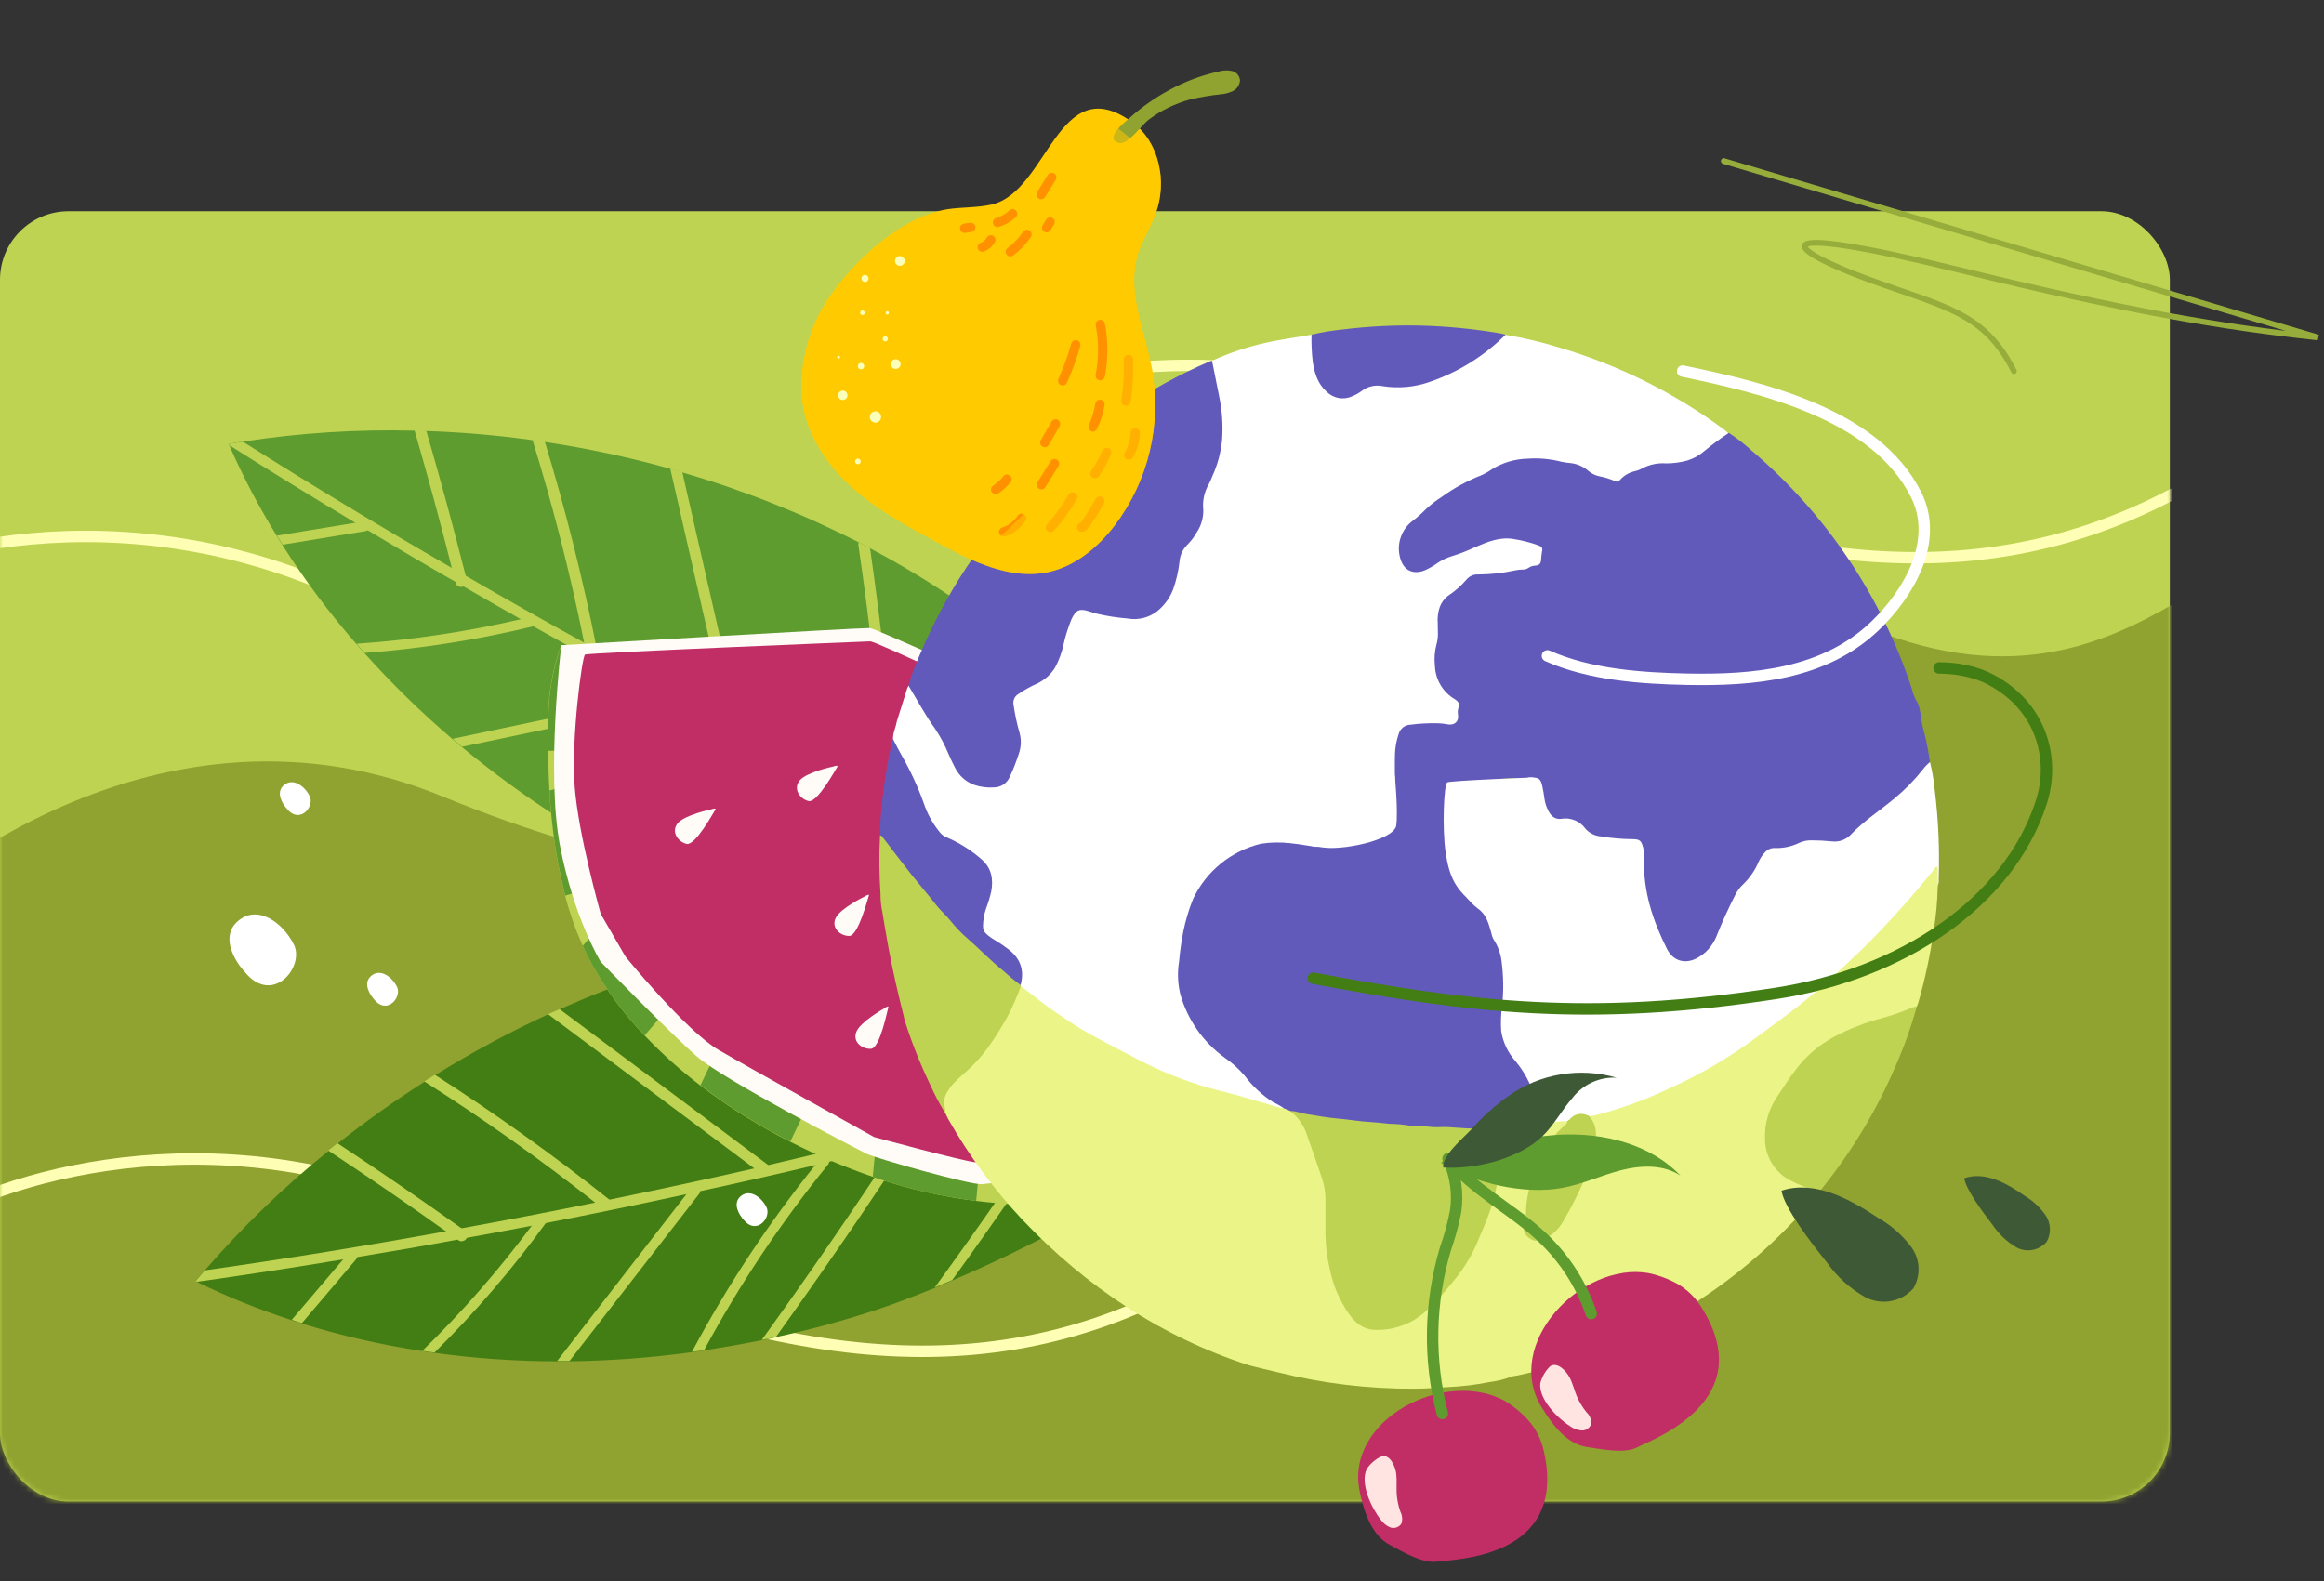 <svg width="407" height="277" viewBox="0 0 407 277" fill="none" xmlns="http://www.w3.org/2000/svg">
<rect x="0" y="0" width="407" height="277" fill="#333333" stroke="none"/>
<rect y="37" width="380" height="226" rx="12" fill="#BFD352"/>
<mask id="mask0_1006_1427" style="mask-type:alpha" maskUnits="userSpaceOnUse" x="0" y="37" width="380" height="226">
<rect y="37" width="380" height="226" rx="12" fill="#BFD352"/>
</mask>
<g mask="url(#mask0_1006_1427)">
<path d="M77.5 139.5C28.7 119.5 -15.167 153.167 -31 172.5L-7.5 288.5L413 269.5C419.667 220.5 429 118.2 413 101C393 79.5 377 132 325 109C273 86 244 67 215 112.5C186 158 138.5 164.5 77.5 139.5Z" fill="#90A22F"/>
<path d="M-31 105C-17 96.667 21.3 85 62.5 105C114 130 152.5 135 187.5 116.5" stroke="#FEFFB5" stroke-width="2" stroke-linecap="round"/>
<path d="M-12 214.043C2 205.71 40.3 194.043 81.5 214.043C133 239.043 171.5 244.043 206.5 225.543" stroke="#FEFFB5" stroke-width="2" stroke-linecap="round"/>
<path d="M162 75.043C176 66.71 214.3 55.043 255.5 75.043C307 100.043 345.5 105.043 380.5 86.543" stroke="#FEFFB5" stroke-width="2" stroke-linecap="round"/>
<path d="M204.667 141.857C201.75 137.524 198.564 133.378 195.128 129.444C194.57 128.793 193.974 128.157 193.396 127.509C186.527 119.969 178.868 113.188 170.553 107.282C169.9 106.805 169.254 106.389 168.591 105.913C163.39 102.298 157.974 99 152.375 96.038C151.735 95.683 151.064 95.331 150.406 94.998C140.519 89.96 130.181 85.86 119.529 82.751C118.831 82.535 118.114 82.331 117.416 82.115C110.192 80.096 102.851 78.525 95.433 77.41L93.271 77.096C87.104 76.237 80.897 75.701 74.674 75.491C73.994 75.457 73.316 75.433 72.619 75.432C62.558 75.174 52.494 75.816 42.548 77.351C41.706 77.436 40.864 77.613 40.038 77.748L40.129 77.943C42.533 83.433 45.318 88.747 48.463 93.848C48.773 94.38 49.113 94.909 49.443 95.439C53.316 101.543 57.648 107.344 62.4 112.792C62.85 113.327 63.324 113.863 63.822 114.4C68.608 119.755 73.751 124.779 79.218 129.438L80.875 130.837C86.405 135.417 92.213 139.65 98.265 143.513C98.867 143.893 99.472 144.303 100.092 144.66C102.983 146.417 105.945 148.166 108.962 149.838C109.71 150.254 110.453 150.712 111.214 151.045C116.432 153.836 121.809 156.366 127.343 158.634C130.131 159.777 133.733 161.062 137.972 162.467C139.03 162.801 140.087 163.125 141.144 163.458C150.219 166.271 159.453 168.54 168.798 170.253V170.253C170.303 170.552 171.802 170.79 173.299 171.018C189.673 173.523 204.835 173.355 210.095 166.412C210.357 166.1 210.591 165.764 210.793 165.41C213.575 160.602 212.279 153.143 204.667 141.857Z" fill="#5F9C2F"/>
<path d="M210.83 165.375C210.793 165.244 210.726 165.123 210.634 165.022C210.542 164.921 210.428 164.843 210.3 164.794C203.887 162.143 197.426 159.381 190.916 156.509C190.305 156.242 189.715 155.974 189.127 155.737C182.052 152.607 174.944 149.364 167.804 146.008L165.958 145.17C163.045 143.805 160.116 142.39 157.183 140.935L155.191 139.969C146.704 135.848 138.19 131.586 129.647 127.184L127.38 126.03C119.768 122.053 112.153 117.974 104.534 113.793L102.3 112.564C95.375 108.757 88.456 104.85 81.544 100.843C80.752 100.4 79.982 99.976 79.188 99.513C66.861 92.387 54.648 85.006 42.55 77.371C41.708 77.456 40.866 77.634 40.039 77.768L40.131 77.964C47.476 82.61 54.865 87.159 62.3 91.611L64.394 92.875C69.519 95.963 74.671 99.007 79.834 101.958C80.303 102.238 80.802 102.515 81.268 102.776C84.597 104.703 87.944 106.608 91.269 108.495L93.442 109.73C100.803 113.869 108.172 117.905 115.547 121.837C116.243 122.238 116.956 122.607 117.648 122.967C123.805 126.265 129.932 129.467 136.029 132.572C136.742 132.941 137.456 133.309 138.187 133.655C141.834 135.493 145.464 137.294 149.077 139.06C149.695 139.397 150.311 139.714 150.944 139.998C156.037 142.495 161.118 144.945 166.188 147.349L166.239 147.344C169.723 148.979 173.207 150.591 176.693 152.178L178.62 153.008C184.503 155.691 190.365 158.288 196.203 160.799C196.858 161.091 197.519 161.352 198.151 161.626C201.916 163.213 205.652 164.778 209.359 166.323C209.584 166.416 209.835 166.431 210.069 166.364C210.325 166.295 210.543 166.129 210.678 165.903C210.792 165.751 210.846 165.564 210.83 165.375V165.375Z" fill="#BFD352"/>
<path d="M81.804 101.789C81.72 101.47 81.647 101.15 81.539 100.792C79.395 92.333 77.092 83.829 74.645 75.412C73.966 75.378 73.287 75.354 72.591 75.353C74.89 83.314 77.111 91.417 79.12 99.449C79.346 100.266 79.559 101.064 79.765 101.883C79.774 101.974 79.783 102.065 79.793 102.156C79.88 102.384 80.046 102.572 80.261 102.688C80.475 102.803 80.724 102.838 80.962 102.786C81.034 102.776 81.101 102.748 81.159 102.705C81.363 102.663 81.543 102.545 81.663 102.375C81.783 102.205 81.834 101.996 81.804 101.789Z" fill="#BFD352"/>
<path d="M104.538 113.833L104.529 113.742C102.1 101.46 99.055 89.307 95.405 77.331L93.243 77.017C96.859 88.688 99.88 100.536 102.295 112.513C102.42 113.043 102.519 113.515 102.619 114.099C102.678 114.332 102.825 114.533 103.028 114.662C103.232 114.79 103.477 114.835 103.713 114.787C103.946 114.764 104.162 114.652 104.316 114.475C104.469 114.297 104.549 114.068 104.538 113.833V113.833Z" fill="#BFD352"/>
<path d="M129.646 127.164L129.636 127.072L119.494 82.704C118.796 82.487 118.079 82.283 117.381 82.067L127.409 126.007L127.739 127.448C127.812 127.679 127.97 127.874 128.182 127.992C128.394 128.109 128.643 128.141 128.878 128.081V128.081C129.098 128.054 129.3 127.944 129.443 127.774C129.585 127.603 129.658 127.385 129.646 127.164V127.164Z" fill="#BFD352"/>
<path d="M152.374 96.028C151.734 95.672 151.063 95.32 150.405 94.987C150.328 95.12 150.3 95.275 150.326 95.425C152.468 110.152 154.145 125.141 155.225 139.996C155.26 140.341 155.292 140.665 155.327 141.01C155.342 141.129 155.38 141.243 155.441 141.346C155.501 141.45 155.582 141.54 155.678 141.611C155.775 141.681 155.884 141.732 156.001 141.759C156.118 141.785 156.238 141.788 156.356 141.766C156.578 141.763 156.79 141.678 156.953 141.527C157.116 141.377 157.217 141.171 157.237 140.95C157.243 140.92 157.24 140.888 157.227 140.859C156.142 125.943 154.494 110.839 152.374 96.028Z" fill="#BFD352"/>
<path d="M170.552 107.272C169.899 106.795 169.253 106.379 168.59 105.903C168.754 119.038 167.874 132.165 165.957 145.16C165.908 145.585 165.857 145.99 165.787 146.417C165.76 146.588 165.79 146.763 165.872 146.916C165.954 147.068 166.084 147.19 166.241 147.262L166.292 147.257C166.4 147.297 166.513 147.324 166.628 147.336C166.871 147.36 167.115 147.296 167.315 147.156C167.515 147.015 167.658 146.807 167.718 146.57L167.805 146.008C169.738 133.189 170.656 120.236 170.552 107.272Z" fill="#BFD352"/>
<path d="M195.128 129.444C194.57 128.793 193.973 128.157 193.396 127.509C192.814 132.903 191.951 138.255 191.101 143.534L189.129 155.757L189.06 156.184C189.048 156.3 189.06 156.418 189.096 156.53C189.131 156.641 189.19 156.744 189.267 156.833C189.344 156.921 189.438 156.992 189.544 157.043C189.65 157.093 189.765 157.121 189.882 157.125C190.095 157.147 190.31 157.102 190.496 156.994C190.682 156.887 190.83 156.724 190.918 156.529C190.968 156.524 190.957 156.412 190.972 156.359L193.017 143.74C193.781 139.033 194.56 134.274 195.128 129.444Z" fill="#BFD352"/>
<path d="M198.294 160.608C198.177 160.466 198.023 160.358 197.849 160.296C197.675 160.234 197.487 160.221 197.306 160.257C197.178 160.281 197.055 160.325 196.94 160.386C196.722 160.53 196.496 160.662 196.263 160.782C188.029 165.659 178.277 168.282 168.815 170.221C170.32 170.519 171.819 170.757 173.316 170.985C181.893 169.095 190.557 166.346 197.995 161.806C198.063 161.759 198.127 161.704 198.183 161.643C198.329 161.517 198.422 161.34 198.442 161.148C198.463 160.955 198.41 160.763 198.294 160.608V160.608Z" fill="#BFD352"/>
<path d="M178.696 152.437C178.613 152.228 178.458 152.055 178.26 151.95C178.062 151.844 177.833 151.812 177.613 151.86C177.576 151.852 177.537 151.856 177.502 151.871L176.775 152.077C164 155.805 150.974 159.27 138.006 162.403C139.064 162.736 140.121 163.06 141.179 163.393C153.552 160.362 165.937 157.033 178.078 153.523C178.213 153.488 178.339 153.424 178.447 153.335C178.555 153.247 178.642 153.136 178.702 153.01C178.773 152.825 178.771 152.62 178.696 152.437Z" fill="#BFD352"/>
<path d="M151.029 139.324C150.948 139.114 150.794 138.941 150.595 138.837C150.396 138.733 150.166 138.704 149.948 138.757C149.907 138.753 149.865 138.757 149.826 138.769C149.593 138.793 149.379 138.906 149.148 138.95C135.898 142.838 122.417 146.472 108.976 149.786C109.725 150.202 110.468 150.659 111.228 150.992C124.346 147.722 137.487 144.173 150.407 140.37C150.538 140.34 150.66 140.281 150.765 140.198C150.871 140.115 150.956 140.009 151.014 139.888C151.057 139.801 151.08 139.705 151.083 139.608C151.085 139.51 151.067 139.413 151.029 139.324V139.324Z" fill="#BFD352"/>
<path d="M138.428 132.894C138.357 132.66 138.199 132.462 137.987 132.34C137.775 132.219 137.524 132.183 137.287 132.241C136.901 132.28 136.483 132.393 136.102 132.483C123.182 134.951 110.523 138.629 98.292 143.469C98.893 143.849 99.498 144.259 100.118 144.616C112.275 139.876 124.851 136.289 137.68 133.901C137.909 133.853 138.116 133.732 138.269 133.555C138.349 133.467 138.405 133.36 138.432 133.244C138.46 133.129 138.459 133.008 138.428 132.894Z" fill="#BFD352"/>
<path d="M117.914 122.152C117.842 121.92 117.683 121.726 117.471 121.608C117.259 121.491 117.01 121.459 116.775 121.519L115.631 121.747L79.266 129.402L80.923 130.802L117.2 123.187C117.405 123.141 117.59 123.032 117.732 122.877C117.819 122.78 117.881 122.663 117.912 122.537C117.944 122.41 117.945 122.278 117.914 122.152V122.152Z" fill="#BFD352"/>
<path d="M94.479 108.54C94.382 108.321 94.212 108.143 93.997 108.037C93.782 107.931 93.537 107.905 93.304 107.962L91.304 108.44C81.813 110.649 72.16 112.093 62.438 112.757C62.888 113.292 63.362 113.828 63.86 114.365C73.858 113.616 83.777 112.046 93.518 109.671C93.616 109.666 93.714 109.656 93.812 109.641C93.93 109.617 94.043 109.569 94.142 109.499C94.241 109.43 94.324 109.34 94.387 109.237C94.449 109.133 94.49 109.018 94.506 108.898C94.522 108.778 94.513 108.656 94.479 108.54Z" fill="#BFD352"/>
<path d="M64.767 92.007C64.706 91.776 64.558 91.577 64.355 91.451C64.152 91.325 63.909 91.281 63.674 91.329L62.345 91.555L48.511 93.812C48.821 94.344 49.161 94.873 49.491 95.403L63.989 93.028C64.153 92.993 64.307 92.921 64.439 92.819C64.564 92.728 64.662 92.604 64.72 92.46C64.778 92.317 64.794 92.16 64.767 92.007V92.007Z" fill="#BFD352"/>
<path d="M201.204 166.687C196.176 165.273 191.063 164.177 185.898 163.403C185.052 163.268 184.185 163.17 183.325 163.05C173.208 161.752 162.982 161.542 152.82 162.425C152.014 162.484 151.252 162.586 150.439 162.652C144.134 163.265 137.872 164.258 131.687 165.626C130.969 165.769 130.23 165.935 129.512 166.108C118.716 168.67 108.183 172.238 98.053 176.766C97.381 177.053 96.702 177.362 96.03 177.649C89.218 180.788 82.606 184.344 76.231 188.297L74.38 189.457C69.124 192.796 64.046 196.407 59.167 200.276C58.628 200.69 58.095 201.111 57.564 201.561C49.729 207.879 42.475 214.884 35.889 222.494C35.303 223.103 34.775 223.784 34.233 224.421L34.429 224.511C39.815 227.138 45.379 229.385 51.078 231.236C51.659 231.441 52.261 231.623 52.855 231.814C59.759 233.958 66.816 235.575 73.965 236.649C74.654 236.766 75.362 236.867 76.09 236.954C83.204 237.937 90.377 238.435 97.559 238.446L99.729 238.44C106.908 238.35 114.075 237.815 121.189 236.84C121.893 236.74 122.619 236.661 123.323 236.532C126.664 235.999 130.054 235.414 133.435 234.735C134.275 234.568 135.138 234.435 135.933 234.197C141.717 232.945 147.453 231.392 153.139 229.537C156.004 228.602 159.581 227.25 163.721 225.577C164.743 225.146 165.758 224.708 166.78 224.278C175.517 220.546 184.024 216.296 192.254 211.552V211.552C193.595 210.805 194.891 210.016 196.18 209.219C210.281 200.527 221.726 190.582 221.24 181.886C221.238 181.478 221.198 181.071 221.122 180.67C220.13 175.205 214.313 170.36 201.204 166.687Z" fill="#437E14"/>
<path d="M221.129 180.619C221.016 180.543 220.886 180.494 220.751 180.477C220.615 180.459 220.477 180.474 220.349 180.519C213.745 182.651 207.033 184.73 200.211 186.756C199.574 186.949 198.95 187.127 198.348 187.326C190.93 189.522 183.413 191.652 175.8 193.717L173.85 194.274C170.746 195.12 167.598 195.938 164.421 196.728L162.277 197.281C153.141 199.636 143.893 201.901 134.533 204.077L132.058 204.666C123.682 206.563 115.237 208.385 106.723 210.132L104.225 210.642C96.482 212.224 88.68 213.726 80.818 215.147C79.928 215.323 79.067 215.499 78.162 215.66C64.153 218.21 50.067 220.493 35.904 222.508C35.318 223.118 34.79 223.798 34.248 224.436L34.444 224.525C43.049 223.311 51.627 221.993 60.175 220.572L62.589 220.18C68.494 219.214 74.391 218.199 80.237 217.105C80.775 217.015 81.335 216.903 81.859 216.799C85.644 216.113 89.428 215.398 93.184 214.683L95.639 214.218C103.93 212.605 112.158 210.91 120.325 209.132C121.115 208.987 121.897 208.806 122.658 208.632C129.485 207.159 136.228 205.632 142.885 204.051C143.667 203.871 144.449 203.69 145.231 203.48C149.2 202.518 153.132 201.541 157.029 200.547C157.718 200.404 158.392 200.247 159.059 200.054C164.557 198.659 170.016 197.237 175.437 195.786L175.472 195.749C179.185 194.74 182.884 193.712 186.568 192.665L188.574 192.049C194.795 190.285 200.944 188.469 207.019 186.602C207.707 186.401 208.38 186.172 209.039 185.972C212.936 184.743 216.796 183.517 220.621 182.294C220.853 182.219 221.054 182.068 221.189 181.865C221.339 181.647 221.398 181.38 221.355 181.12C221.343 180.931 221.263 180.753 221.129 180.619V180.619Z" fill="#BFD352"/>
<path d="M81.629 215.701C81.358 215.512 81.095 215.315 80.781 215.112C73.671 210.054 66.41 205.064 59.094 200.234C58.555 200.648 58.022 201.069 57.49 201.519C64.397 206.098 71.336 210.835 78.068 215.655C78.769 216.131 79.448 216.601 80.135 217.092C80.201 217.156 80.267 217.219 80.334 217.283C80.547 217.4 80.796 217.436 81.034 217.385C81.273 217.334 81.485 217.199 81.633 217.005C81.681 216.952 81.714 216.887 81.73 216.816C81.859 216.652 81.92 216.446 81.901 216.238C81.882 216.031 81.785 215.839 81.629 215.701Z" fill="#BFD352"/>
<path d="M106.753 210.16L106.687 210.096C96.883 202.309 86.694 195.019 76.158 188.255L74.307 189.416C84.619 195.969 94.593 203.042 104.188 210.606C104.627 210.929 105.008 211.224 105.462 211.605C105.658 211.744 105.9 211.803 106.138 211.769C106.376 211.735 106.592 211.61 106.741 211.421C106.904 211.252 106.996 211.028 106.998 210.793C107 210.558 106.913 210.332 106.753 210.16V210.16Z" fill="#BFD352"/>
<path d="M134.518 204.063L134.452 203.999L97.995 176.753C97.323 177.04 96.644 177.349 95.972 177.636L132.064 204.63L133.249 205.515C133.454 205.644 133.701 205.689 133.939 205.641C134.176 205.594 134.387 205.457 134.527 205.259V205.259C134.677 205.096 134.76 204.881 134.758 204.659C134.756 204.437 134.671 204.224 134.518 204.063V204.063Z" fill="#BFD352"/>
<path d="M131.679 165.619C130.961 165.762 130.222 165.928 129.505 166.101C129.532 166.251 129.611 166.387 129.729 166.485C140.896 176.322 151.879 186.659 162.32 197.281C162.57 197.521 162.805 197.747 163.054 197.987C163.142 198.068 163.246 198.131 163.359 198.17C163.471 198.21 163.591 198.226 163.711 198.218C163.83 198.209 163.946 198.177 164.052 198.121C164.159 198.066 164.252 197.99 164.328 197.897C164.495 197.752 164.602 197.549 164.628 197.329C164.655 197.109 164.598 196.887 164.471 196.706C164.456 196.678 164.433 196.656 164.405 196.642C153.92 185.978 142.885 175.534 131.679 165.619Z" fill="#BFD352"/>
<path d="M152.813 162.418C152.007 162.477 151.245 162.579 150.432 162.645C159.061 172.549 166.889 183.123 173.843 194.267C174.08 194.623 174.303 194.965 174.527 195.335C174.617 195.483 174.753 195.597 174.914 195.66C175.076 195.723 175.253 195.732 175.42 195.685L175.455 195.649C175.564 195.609 175.667 195.556 175.762 195.491C175.963 195.352 176.108 195.146 176.169 194.909C176.231 194.672 176.205 194.421 176.097 194.202L175.8 193.718C168.973 182.696 161.286 172.231 152.813 162.418Z" fill="#BFD352"/>
<path d="M185.897 163.403C185.052 163.268 184.185 163.17 183.325 163.05C186.374 167.538 189.182 172.175 191.952 176.748L198.363 187.34L198.586 187.71C198.653 187.807 198.739 187.888 198.838 187.95C198.937 188.012 199.048 188.053 199.164 188.071C199.28 188.088 199.398 188.081 199.511 188.051C199.625 188.021 199.731 187.968 199.822 187.895C199.999 187.774 200.134 187.6 200.206 187.398C200.279 187.196 200.285 186.976 200.226 186.77C200.261 186.733 200.18 186.656 200.158 186.606L193.545 175.665C191.08 171.583 188.592 167.451 185.897 163.403Z" fill="#BFD352"/>
<path d="M208.488 185.103C208.307 185.071 208.119 185.088 207.947 185.154C207.774 185.219 207.622 185.33 207.508 185.475C207.426 185.576 207.361 185.69 207.313 185.811C207.24 186.062 207.153 186.309 207.053 186.551C203.936 195.599 198.202 203.912 192.246 211.516C193.587 210.769 194.883 209.98 196.172 209.183C201.484 202.19 206.307 194.486 209.036 186.21C209.057 186.129 209.07 186.047 209.074 185.964C209.104 185.773 209.059 185.578 208.951 185.418C208.842 185.259 208.677 185.146 208.488 185.103V185.103Z" fill="#BFD352"/>
<path d="M188.262 191.565C188.064 191.459 187.834 191.428 187.615 191.476C187.395 191.523 187.2 191.648 187.063 191.826C187.03 191.844 187.003 191.873 186.986 191.907L186.566 192.535C179.243 203.646 171.56 214.722 163.705 225.505C164.728 225.074 165.742 224.636 166.765 224.206C174.232 213.884 181.515 203.328 188.495 192.793C188.575 192.679 188.63 192.548 188.654 192.411C188.679 192.274 188.674 192.132 188.638 191.997C188.573 191.811 188.438 191.656 188.262 191.565Z" fill="#BFD352"/>
<path d="M158.687 199.485C158.49 199.378 158.26 199.346 158.041 199.395C157.822 199.444 157.628 199.572 157.496 199.753C157.462 199.776 157.433 199.806 157.411 199.841C157.249 200.01 157.159 200.235 157.012 200.418C149.431 211.96 141.511 223.458 133.413 234.685C134.253 234.518 135.115 234.386 135.91 234.147C143.79 223.161 151.507 211.948 158.891 200.684C158.971 200.577 159.026 200.453 159.052 200.322C159.078 200.19 159.075 200.055 159.042 199.925C159.017 199.83 158.973 199.742 158.912 199.666C158.851 199.59 158.774 199.528 158.687 199.485V199.485Z" fill="#BFD352"/>
<path d="M144.921 202.743C144.715 202.611 144.467 202.562 144.226 202.607C143.986 202.652 143.772 202.787 143.628 202.985C143.36 203.264 143.114 203.622 142.883 203.936C134.634 214.182 127.368 225.182 121.18 236.79C121.885 236.69 122.611 236.611 123.315 236.482C129.511 224.998 136.772 214.122 145.003 203.996C145.146 203.811 145.225 203.584 145.228 203.35C145.231 203.231 145.205 203.114 145.151 203.008C145.097 202.902 145.018 202.811 144.921 202.743Z" fill="#BFD352"/>
<path d="M122.332 207.839C122.127 207.71 121.88 207.665 121.642 207.712C121.405 207.76 121.194 207.896 121.054 208.094L120.33 209.009L97.573 238.388L99.742 238.382L122.457 209.09C122.584 208.923 122.655 208.72 122.662 208.51C122.666 208.38 122.637 208.251 122.58 208.134C122.522 208.017 122.437 207.916 122.332 207.839V207.839Z" fill="#BFD352"/>
<path d="M95.659 212.639C95.443 212.535 95.198 212.51 94.966 212.568C94.734 212.627 94.53 212.765 94.389 212.959L93.175 214.619C87.372 222.447 80.95 229.798 73.971 236.599C74.66 236.715 75.368 236.817 76.096 236.904C83.23 229.859 89.773 222.24 95.659 214.124C95.731 214.056 95.799 213.985 95.864 213.911C95.938 213.815 95.993 213.706 96.023 213.589C96.053 213.471 96.059 213.349 96.04 213.23C96.02 213.11 95.977 212.996 95.911 212.895C95.846 212.793 95.76 212.706 95.659 212.639Z" fill="#BFD352"/>
<path d="M62.312 219.277C62.115 219.141 61.874 219.084 61.638 219.12C61.401 219.155 61.188 219.28 61.04 219.467L60.173 220.5L51.092 231.178C51.672 231.383 52.274 231.566 52.868 231.756L62.38 220.558C62.482 220.426 62.553 220.272 62.587 220.108C62.624 219.957 62.617 219.8 62.569 219.653C62.52 219.506 62.431 219.376 62.312 219.277V219.277Z" fill="#BFD352"/>
<path d="M234.413 154.604C234.413 154.604 237.256 164.727 237.728 167.267C237.986 168.653 236.97 174.063 235.743 179.016C234.751 183.071 233.612 186.813 232.935 187.787C232.487 188.361 231.994 188.897 231.459 189.392C226.873 193.706 221.988 197.692 216.841 201.32C214.547 202.97 212.157 204.481 209.683 205.847C207.843 206.801 205.916 207.575 203.927 208.158C197.987 209.889 191.849 210.846 185.664 211.006C180.75 211.186 175.829 210.965 170.951 210.346C165.13 209.629 159.396 208.333 153.832 206.477C153.502 206.364 153.172 206.252 152.844 206.126C147.892 204.415 143.063 202.364 138.394 199.986C132.856 197.19 127.586 193.891 122.652 190.13C119.177 187.479 115.916 184.559 112.901 181.395C109.234 177.586 106.083 173.313 103.527 168.685C102.999 167.709 102.515 166.718 102.063 165.696C100.79 162.854 99.756 159.911 98.974 156.896C97.454 150.868 96.531 144.704 96.22 138.495C96.078 135.944 96.028 133.62 95.999 131.548C95.975 129.036 96.009 126.985 96 125.586C96.049 121.311 96.814 117.074 98.265 113.052L113.075 117.577L231.303 153.701L234.413 154.604Z" fill="#BFD352"/>
<path d="M231.459 189.392C226.873 193.706 221.988 197.692 216.841 201.32L207.904 183.817L224.339 175.427L231.459 189.392Z" fill="#5F9C2F"/>
<path d="M234.413 154.604C234.413 154.604 237.256 164.726 237.728 167.267C237.986 168.653 236.969 174.063 235.743 179.016L220.696 166.074L231.363 153.679L234.413 154.604Z" fill="#5F9C2F"/>
<path d="M199.912 189.632L203.951 208.175C198.011 209.905 191.873 210.862 185.688 211.022L181.874 193.543L199.912 189.632Z" fill="#5F9C2F"/>
<path d="M172.839 190.685L170.952 210.351C165.131 209.633 159.396 208.335 153.832 206.477C153.502 206.364 153.172 206.252 152.844 206.126L154.486 188.949L172.839 190.685Z" fill="#5F9C2F"/>
<path d="M146.672 182.704L138.407 199.951C132.868 197.155 127.599 193.856 122.664 190.095L130.063 174.709L146.672 182.704Z" fill="#5F9C2F"/>
<path d="M125.52 166.66L112.891 181.368C109.225 177.558 106.073 173.286 103.517 168.658C102.989 167.682 102.505 166.69 102.054 165.669L111.52 154.641L125.52 166.66Z" fill="#5F9C2F"/>
<path d="M110.385 134.393L115.486 152.124L98.989 156.872C97.469 150.843 96.547 144.68 96.236 138.471L110.385 134.393Z" fill="#5F9C2F"/>
<path d="M113.111 117.539L113.472 131.06L96.037 131.516C96.013 129.004 96.047 126.953 96.038 125.554C96.087 121.279 96.853 117.042 98.303 113.02L113.111 117.539Z" fill="#5F9C2F"/>
<path d="M98.307 113.013C98.307 113.013 95.608 135.38 98.077 148.166C100.546 160.953 105.208 168.478 105.208 168.478C105.208 168.478 117.357 180.98 122.058 185.062C126.76 189.145 150.107 201.286 151.786 202.092C153.465 202.899 169.838 207.548 171.969 207.424C174.101 207.3 202.278 203.146 203.802 202.611C205.325 202.076 216.722 196.987 217.633 196.044C218.543 195.1 231.036 185.16 232.526 183.21C234.016 181.26 235.601 166.772 235.898 162.318C236.194 157.865 231.226 145.492 231.226 145.492C231.226 145.492 153.914 110.071 152.341 110.006C150.767 109.941 98.307 113.013 98.307 113.013Z" fill="#FFFCF7"/>
<path d="M152.387 112.337C152.387 112.337 102.957 114.327 102.45 114.66C101.943 114.992 100.003 129.333 100.646 137.799C101.29 146.266 105.211 160.093 105.211 160.093L109.548 167.572C109.548 167.572 120.172 180.603 125.83 183.892C131.489 187.182 153.072 199.157 153.072 199.157C153.072 199.157 168.511 203.362 170.923 203.597C173.334 203.831 197.669 199.766 201.092 198.904C204.515 198.043 212.916 194.135 212.916 194.135C212.916 194.135 228.174 183.218 230.214 181.075C232.253 178.932 233.28 164.17 233.198 162.179C233.117 160.187 229.187 148.537 229.187 148.537C229.187 148.537 154.204 112.268 152.387 112.337Z" fill="#C12E66"/>
<path d="M168.982 141.287C168.982 141.287 165.151 144.084 164.651 145.897C164.151 147.709 165.992 148.836 167.547 148.549C169.102 148.263 169.587 141.408 169.658 141.013C169.776 140.539 168.982 141.287 168.982 141.287Z" fill="#FFFCF7"/>
<path d="M172.691 166.173C172.691 166.173 168.858 168.965 168.36 170.783C167.861 172.601 169.703 173.728 171.267 173.469C172.832 173.21 173.307 166.328 173.378 165.932C173.483 165.42 172.691 166.173 172.691 166.173Z" fill="#FFFCF7"/>
<path d="M195.521 174.802C195.521 174.802 192.81 178.694 192.941 180.582C193.073 182.469 195.173 182.924 196.576 182.135C197.979 181.346 196.167 174.723 196.118 174.339C196.025 173.828 195.521 174.802 195.521 174.802Z" fill="#FFFCF7"/>
<path d="M145.896 134.269C145.896 134.269 141.257 135.237 140.052 136.697C138.847 138.158 140.065 139.936 141.599 140.312C143.133 140.688 146.406 134.646 146.629 134.333C146.932 133.911 145.896 134.269 145.896 134.269Z" fill="#FFFCF7"/>
<path d="M151.427 157.026C151.427 157.026 147.161 159.093 146.347 160.805C145.534 162.518 147.146 163.941 148.731 163.935C150.317 163.928 152.001 157.27 152.152 156.908C152.347 156.425 151.427 157.026 151.427 157.026Z" fill="#FFFCF7"/>
<path d="M124.534 141.769C124.534 141.769 119.894 142.737 118.69 144.198C117.485 145.658 118.702 147.437 120.237 147.812C121.771 148.188 125.043 142.146 125.267 141.833C125.57 141.411 124.534 141.769 124.534 141.769Z" fill="#FFFCF7"/>
<path d="M188.994 152.498C188.994 152.498 186.259 156.375 186.379 158.266C186.5 160.157 188.596 160.62 189.975 159.851C191.355 159.083 189.614 152.435 189.571 152.049C189.508 151.533 188.994 152.498 188.994 152.498Z" fill="#FFFCF7"/>
<path d="M154.824 176.641C154.824 176.641 150.694 178.956 149.979 180.721C149.264 182.486 150.966 183.797 152.545 183.7C154.123 183.603 155.417 176.853 155.564 176.462C155.707 175.991 154.824 176.641 154.824 176.641Z" fill="#FFFCF7"/>
<path d="M211.031 165.186C211.031 165.186 209.937 169.796 210.777 171.502C211.617 173.209 213.725 172.858 214.702 171.632C215.68 170.405 211.605 164.885 211.417 164.544C211.148 164.113 211.031 165.186 211.031 165.186Z" fill="#FFFCF7"/>
<path fill-rule="evenodd" clip-rule="evenodd" d="M212.264 63.193C215.195 61.851 218.257 60.816 221.401 60.104C224.142 59.461 226.941 59.114 229.707 58.612C230.19 59.184 229.978 59.898 229.997 60.542C229.98 62.488 230.316 64.422 230.988 66.249C231.408 67.236 232.094 68.087 232.97 68.707C234.192 69.614 235.633 69.923 236.888 69.041C239.14 67.452 241.521 67.227 244.178 67.491C247.434 67.812 250.483 66.777 253.405 65.368C256.595 63.949 259.537 62.027 262.116 59.673C262.532 59.202 263.065 58.849 263.661 58.65C266.844 59.173 269.987 59.915 273.067 60.87C283.464 63.935 293.241 68.805 301.951 75.257C302.214 75.45 302.452 75.681 302.703 75.9C302.703 75.974 302.686 76.046 302.655 76.113C302.624 76.179 302.579 76.239 302.523 76.286C300.593 77.67 298.888 79.291 296.842 80.449C295.175 81.395 293.251 81.511 291.379 81.543C288.587 81.588 286.232 82.733 283.961 84.22C283.751 84.393 283.501 84.509 283.234 84.557C282.967 84.606 282.692 84.585 282.436 84.496C280.505 83.853 278.491 83.55 276.928 82.116C276.638 81.881 276.288 81.732 275.918 81.685C272.566 81.041 269.233 80.256 265.771 80.887C264.278 81.11 262.841 81.617 261.537 82.379C260.087 83.237 258.582 84 257.033 84.664C254.517 85.876 252.176 87.421 250.072 89.258C249.119 90.062 248.231 90.943 247.247 91.716C246.331 92.52 245.687 93.588 245.403 94.774C245.12 95.96 245.211 97.204 245.664 98.336C245.864 98.878 246.248 99.333 246.749 99.62C247.25 99.907 247.837 100.008 248.405 99.906C248.74 99.9 249.067 99.809 249.357 99.642C251.963 97.86 255.032 97.069 257.831 95.73C259.501 95.041 261.222 94.484 262.979 94.064C263.667 93.858 264.362 94.135 265.05 94.199C266.475 94.379 267.876 94.715 269.226 95.203C269.418 95.237 269.6 95.312 269.759 95.423C269.919 95.534 270.054 95.678 270.153 95.845C270.252 96.012 270.315 96.199 270.336 96.392C270.357 96.585 270.336 96.781 270.275 96.966C270.203 97.364 270.154 97.766 270.127 98.169C270.125 98.411 270.047 98.647 269.904 98.842C269.761 99.037 269.56 99.182 269.329 99.256C268.572 99.556 267.799 99.811 267.013 100.022C264.317 100.35 261.666 101.032 258.932 100.987C258.561 100.963 258.19 101.027 257.848 101.172C257.506 101.317 257.203 101.54 256.963 101.824C256.07 102.85 255.044 103.752 253.913 104.507C253.35 104.898 252.89 105.419 252.571 106.026C252.253 106.633 252.087 107.308 252.086 107.994C252.025 110.188 251.843 112.377 251.539 114.55C251.159 117.491 251.893 120.29 254.646 122.066C255.045 122.285 255.36 122.629 255.543 123.046C255.725 123.462 255.765 123.927 255.657 124.369C255.283 127.239 255.315 127.258 252.439 127.026C250.606 126.934 248.767 127.022 246.951 127.29C246.562 127.329 246.193 127.482 245.89 127.729C245.586 127.976 245.363 128.307 245.246 128.68C244.817 130.008 244.6 131.396 244.603 132.791C244.551 134.252 244.796 135.725 244.442 137.179C244.295 137.345 244.107 137.471 243.897 137.543C243.688 137.615 243.463 137.632 243.245 137.591C238.992 137.662 234.758 138.055 230.512 138.235C229.27 138.299 228.922 138.878 229.315 140.429C229.867 142.829 230.707 145.154 231.818 147.352C232.09 147.702 232.249 148.126 232.275 148.568C232.004 149.057 231.554 148.819 231.194 148.793C230.093 148.716 229.025 148.42 227.938 148.246C225.538 147.867 223.074 147.545 220.719 148.137C214.877 149.597 210.778 153.201 208.713 158.901C207.455 162.588 206.757 166.442 206.641 170.335C206.467 173.674 207.593 176.608 209.401 179.343C210.921 181.825 212.966 183.944 215.391 185.552C216.955 186.51 218.042 187.971 219.181 189.361C220.51 190.934 222.112 192.255 223.91 193.26C224.296 193.492 224.843 193.569 224.927 194.154C224.605 194.482 224.238 194.347 223.897 194.244C219.052 192.771 214.15 191.51 209.285 190.107C205.142 188.91 201.32 186.942 197.504 184.96C193.367 182.824 189.204 180.726 185.389 178.017C183.042 176.458 180.806 174.738 178.697 172.87C178.641 172.77 178.602 172.661 178.581 172.548C178.559 172.254 178.585 171.959 178.659 171.673C178.818 170.763 178.727 169.827 178.396 168.965C178.066 168.103 177.507 167.346 176.78 166.777C175.841 166.012 174.845 165.319 173.801 164.705C171.961 163.566 171.645 162.775 172.031 160.677C172.264 159.638 172.563 158.615 172.926 157.614C173.205 156.781 173.38 155.917 173.447 155.041C173.518 154.235 173.396 153.423 173.089 152.674C172.782 151.925 172.3 151.261 171.684 150.736C170.183 149.32 168.44 148.187 166.537 147.391C164.336 146.49 163.094 144.727 162.309 142.713C160.778 138.585 158.917 134.587 156.744 130.758C156.54 130.409 156.423 130.016 156.403 129.613C156.306 128.48 156.866 127.483 157.046 126.396C157.593 124.665 158.133 122.928 158.68 121.197C158.768 120.809 158.913 120.436 159.111 120.09C159.755 120.238 159.929 120.798 160.18 121.268C161.172 123.154 162.285 124.974 163.512 126.717C164.728 128.513 165.758 130.428 166.588 132.431C167.412 134.297 168.287 136.118 170.32 137.012C171.607 137.571 173.022 137.764 174.412 137.572C174.873 137.525 175.314 137.357 175.689 137.085C176.064 136.812 176.361 136.445 176.548 136.021C177.327 134.437 177.939 132.777 178.375 131.067C178.558 130.201 178.521 129.303 178.266 128.455C177.809 126.827 177.467 125.17 177.243 123.494C177.178 123.115 177.219 122.725 177.361 122.368C177.503 122.01 177.74 121.699 178.047 121.467C179.014 120.732 180.072 120.125 181.194 119.659C182.242 119.203 183.173 118.514 183.915 117.644C184.658 116.775 185.193 115.748 185.479 114.641C185.858 113.354 186.206 112.022 186.56 110.709C186.795 109.821 187.121 108.958 187.531 108.136C188.278 106.656 189.108 106.27 190.671 106.797C192.955 107.509 195.316 107.942 197.704 108.084C201.172 108.386 203.771 106.656 205.103 103.368C205.684 101.856 206.066 100.275 206.242 98.664C206.398 97.272 207.009 95.969 207.979 94.958C208.858 94.087 209.536 93.034 209.967 91.874C210.398 90.715 210.572 89.475 210.476 88.241C210.417 87.249 210.641 86.261 211.119 85.391C212.979 81.685 214.105 77.805 213.764 73.603C213.45 70.609 212.95 67.637 212.264 64.705C212.155 64.184 211.872 63.682 212.264 63.193Z" fill="white"/>
<path fill-rule="evenodd" clip-rule="evenodd" d="M178.774 172.767C180.672 174.054 182.39 175.617 184.301 176.911C186.54 178.442 188.767 179.98 191.147 181.286C194.049 182.869 196.989 184.368 199.917 185.893C204.587 188.276 209.525 190.092 214.626 191.304C217.109 191.915 219.554 192.694 222.012 193.395C222.943 193.722 223.898 193.973 224.869 194.148C225.396 193.852 225.744 194.251 226.156 194.476C227.306 195.221 228.191 196.311 228.684 197.59C230.024 200.813 231.169 204.113 232.114 207.473C232.35 208.437 232.458 209.428 232.435 210.42C232.474 213.901 232.197 217.395 232.873 220.85C233.389 224.06 234.568 227.128 236.334 229.858C237.003 230.946 237.995 231.798 239.172 232.294C240.349 232.79 241.652 232.906 242.897 232.624C246.256 232.033 249.291 230.254 251.448 227.612C253.026 225.917 254.498 224.127 255.856 222.252C258.399 218.501 260.225 214.31 261.241 209.892C262.368 205.281 264.436 200.953 267.315 197.178C267.439 197.038 267.596 196.932 267.772 196.869C269.606 196.619 271.446 196.432 273.267 196.142C273.625 196.071 273.996 196.104 274.335 196.239C274.94 196.799 274.399 197.178 274.077 197.526C273.312 198.214 272.606 198.965 271.967 199.771C269.339 203.471 267.791 207.828 267.495 212.357C267.462 213.007 267.372 213.653 267.225 214.287C267.094 214.702 267.093 215.147 267.221 215.564C267.35 215.98 267.602 216.347 267.945 216.616C268.287 216.885 268.703 217.043 269.138 217.069C269.573 217.096 270.005 216.989 270.378 216.764C271.628 216.204 272.668 215.262 273.35 214.074C275.384 210.801 277.062 207.32 278.356 203.69C279.133 201.775 279.393 199.689 279.109 197.642C278.967 196.837 278.298 196.355 278.17 195.57C279.193 194.856 280.441 194.823 281.586 194.47C290.484 191.725 298.881 187.565 306.454 182.148C310.012 179.607 313.577 177.071 316.903 174.221C321.603 170.267 326.064 166.037 330.261 161.552C333.079 158.502 335.871 155.44 338.419 152.158C338.632 151.875 338.883 151.457 339.282 151.631C339.68 151.804 339.43 152.229 339.43 152.538C339.482 153.415 339.461 154.296 339.365 155.169C339.302 157.839 339.055 160.5 338.625 163.135C338.027 167.335 337.14 171.489 335.968 175.566C335.897 175.81 335.794 176.048 335.704 176.286C333.914 177.296 331.991 178.048 329.991 178.519C327.261 179.264 324.606 180.256 322.057 181.485C319.067 182.933 316.483 185.099 314.536 187.791C312.728 190.319 310.733 192.752 309.845 195.834C308.597 200.144 309.761 204.925 314.561 206.958C315.61 207.402 316.665 207.814 317.778 208.155C318.094 208.252 318.563 208.155 318.621 208.676C317.202 210.592 315.638 212.397 313.944 214.074C300.929 227.768 284.036 237.15 265.533 240.963C265.057 241.008 264.593 241.13 264.156 241.323C263.149 241.675 262.107 241.917 261.048 242.044C258.526 242.551 255.968 242.861 253.398 242.97C251.532 243.08 249.666 243.234 247.787 243.241C239.734 243.291 231.706 242.334 223.891 240.39C223.247 240.236 219.316 239.322 218.628 239.103C203.482 234.194 190.105 225.309 179.154 213.746C174.104 208.402 169.718 202.468 166.092 196.072C165.899 195.724 165.739 195.351 165.565 194.991C164.516 192.861 165.404 191.169 166.794 189.599C167.675 188.614 168.724 187.81 169.683 186.896C172.827 183.737 175.37 180.03 177.185 175.958C177.584 175.096 177.951 174.215 178.279 173.32C178.337 173.089 178.343 172.728 178.774 172.767Z" fill="#EBF587"/>
<path fill-rule="evenodd" clip-rule="evenodd" d="M244.3 137.077C244.3 135.423 244.249 133.769 244.3 132.116C244.334 130.906 244.551 129.709 244.944 128.564C245.067 128.116 245.329 127.718 245.692 127.427C246.054 127.136 246.5 126.966 246.964 126.943C248.561 126.732 250.173 126.646 251.783 126.685C252.297 126.695 252.809 126.747 253.315 126.84C254.685 127.174 255.528 126.389 255.341 125.205C255.266 124.807 255.288 124.397 255.406 124.009C255.682 123.269 255.406 122.889 254.807 122.49C253.773 121.888 252.908 121.033 252.293 120.006C251.679 118.979 251.335 117.812 251.294 116.616C251.152 115.35 251.248 114.069 251.577 112.839C251.95 111.655 251.783 110.433 251.79 109.229C251.706 108.239 251.829 107.242 252.15 106.302C252.438 105.54 252.93 104.873 253.572 104.372C254.767 103.585 255.85 102.639 256.789 101.56C257.041 101.239 257.369 100.985 257.742 100.821C258.116 100.657 258.525 100.588 258.932 100.62C261.096 100.607 263.252 100.366 265.366 99.9C265.789 99.809 266.22 99.762 266.653 99.758C267.022 99.783 267.388 99.678 267.689 99.462C268.019 99.232 268.406 99.099 268.808 99.076C269.638 99.005 269.85 98.742 269.902 97.879C269.917 97.515 269.958 97.151 270.024 96.792C270.191 95.969 270.127 95.82 269.381 95.505C268.004 95.013 266.585 94.651 265.141 94.424C262.696 93.98 260.527 94.9 258.385 95.814C257.063 96.445 255.698 96.978 254.299 97.41C253.347 97.691 252.447 98.125 251.635 98.697C251.004 99.14 250.334 99.525 249.634 99.848C247.44 100.788 245.774 99.848 245.214 97.751C244.87 96.545 244.907 95.263 245.319 94.079C245.731 92.895 246.499 91.868 247.517 91.136C248.303 90.533 249.042 89.873 249.731 89.161C250.592 88.366 251.522 87.649 252.51 87.019C254.621 85.492 256.914 84.236 259.337 83.28C260.017 82.987 260.664 82.623 261.267 82.193C263.145 81.029 265.3 80.389 267.508 80.34C269.524 80.192 271.55 80.379 273.505 80.893C274.079 81.005 274.659 81.084 275.242 81.131C276.335 81.293 277.358 81.767 278.189 82.495C278.745 82.962 279.408 83.283 280.119 83.428C281.021 83.597 281.901 83.865 282.745 84.226C282.819 84.279 282.903 84.317 282.991 84.337C283.08 84.357 283.172 84.36 283.262 84.344C283.352 84.329 283.438 84.295 283.514 84.246C283.591 84.197 283.658 84.134 283.71 84.059C284.397 83.286 285.312 82.75 286.322 82.528C286.716 82.442 287.097 82.303 287.454 82.116C288.775 81.38 290.283 81.049 291.791 81.163C293.036 81.162 294.276 80.995 295.478 80.668C296.569 80.339 297.578 79.781 298.438 79.034C299.824 77.884 301.272 76.81 302.774 75.817C304.15 76.724 305.454 77.737 306.673 78.847C319.722 89.909 329.46 104.363 334.81 120.611C334.963 121.292 335.199 121.951 335.511 122.574C336.155 123.475 336.271 124.556 336.431 125.611C336.546 126.594 336.749 127.565 337.036 128.513C337.448 130.149 337.764 131.807 337.982 133.48C336.676 135.474 335.109 137.286 333.324 138.865C330.39 141.529 327.012 143.665 324.174 146.458C323.647 146.948 323.012 147.308 322.32 147.508C321.628 147.708 320.899 147.743 320.192 147.609C318.3 147.378 316.395 147.281 314.568 148.124C313.608 148.598 312.543 148.82 311.473 148.767C310.844 148.698 310.21 148.837 309.668 149.164C309.126 149.491 308.707 149.987 308.475 150.575C307.528 152.445 306.331 154.176 304.917 155.723C303.591 157.241 302.941 159.229 302.105 161.063C301.635 162.099 301.23 163.161 300.78 164.21C300.072 166.007 298.685 167.454 296.919 168.237C294.937 169.106 292.891 168.546 291.881 166.642C289.417 161.99 287.705 157.093 287.647 151.746C287.699 150.791 287.667 149.833 287.551 148.883C287.306 147.596 286.94 147.255 285.621 147.262C284.007 147.233 282.396 147.093 280.801 146.844C279.312 146.727 277.928 146.035 276.941 144.913C276.608 144.501 276.178 144.177 275.69 143.97C275.202 143.764 274.67 143.681 274.142 143.729C271.877 143.8 271.066 143.144 270.41 140.969C270.185 140.155 270.024 139.325 269.928 138.486C269.69 136.768 269.284 136.446 267.541 136.523C267.393 136.533 267.244 136.533 267.097 136.523C264.941 136.008 262.786 136.523 260.662 136.626C257.632 136.774 254.601 137.025 251.571 137.154C249.646 137.339 247.713 137.423 245.78 137.405C245.265 137.34 244.731 137.456 244.3 137.077Z" fill="#625ABB"/>
<path fill-rule="evenodd" clip-rule="evenodd" d="M267.393 136.292C267.628 136.184 267.889 136.143 268.145 136.176C269.49 136.176 269.818 136.414 270.108 137.726C270.275 138.473 270.384 139.232 270.494 139.991C270.603 140.681 270.82 141.35 271.137 141.973C271.581 142.88 272.283 143.562 273.376 143.427C274.184 143.279 275.018 143.365 275.779 143.674C276.54 143.983 277.198 144.502 277.674 145.171C278.373 145.949 279.346 146.427 280.39 146.503C282.157 146.8 283.945 146.959 285.736 146.979C287.223 146.979 287.448 147.191 287.815 148.664C287.939 149.276 287.978 149.902 287.93 150.524C287.75 156.147 289.468 161.282 291.939 166.217C292.994 168.315 295.072 168.926 297.151 167.845C297.735 167.535 298.275 167.15 298.759 166.7C299.613 165.885 300.273 164.889 300.69 163.785C301.629 161.43 302.684 159.133 303.829 156.875C304.173 156.151 304.646 155.497 305.226 154.944C306.424 153.8 307.373 152.42 308.012 150.891C308.283 150.29 308.658 149.741 309.118 149.269C309.335 149.019 309.608 148.824 309.914 148.697C310.22 148.571 310.551 148.518 310.881 148.542C312.353 148.583 313.813 148.265 315.134 147.616C315.804 147.312 316.535 147.167 317.27 147.191C318.442 147.19 319.612 147.25 320.777 147.371C321.402 147.456 322.038 147.389 322.631 147.173C323.224 146.958 323.756 146.602 324.181 146.136C326.478 143.742 329.264 141.941 331.792 139.837C333.602 138.341 335.252 136.661 336.715 134.825C337.08 134.321 337.513 133.871 338.001 133.486C338.405 135.118 338.685 136.779 338.838 138.453C339.475 143.611 339.7 148.811 339.513 154.005C339.555 154.406 339.503 154.812 339.359 155.189V151.792C338.716 151.856 338.671 152.338 338.432 152.628C336.772 154.668 335.087 156.688 333.33 158.644C330.756 161.481 328.183 164.287 325.435 166.912C323.158 169.08 320.854 171.216 318.48 173.288C314.864 176.441 310.958 179.208 307.117 182.058C302.527 185.408 297.602 188.273 292.422 190.609C288.163 192.651 283.71 194.257 279.129 195.402C278.842 195.461 278.552 195.497 278.26 195.512C276.857 195.132 275.686 195.801 274.522 196.393C273.536 196.365 272.55 196.46 271.588 196.676C270.296 196.904 268.987 197.027 267.676 197.043C267.535 196.506 267.604 195.935 267.869 195.447C268.245 194.225 268.333 192.932 268.127 191.669C267.92 190.407 267.425 189.209 266.678 188.17C266.003 187.122 265.244 186.131 264.484 185.14C263.717 184.131 263.156 182.979 262.836 181.752C262.516 180.525 262.442 179.247 262.618 177.992C262.966 174.562 263.262 171.113 262.509 167.697C262.325 166.721 261.972 165.785 261.467 164.93C260.823 163.914 260.727 162.704 260.289 161.617C260.057 160.966 259.671 160.381 259.163 159.911C257.983 158.972 256.962 157.849 256.139 156.585C256.043 155.987 256.564 155.864 256.905 155.646C261.28 152.86 264.143 148.883 265.913 144.064C266.342 142.897 266.747 141.722 267.129 140.538C267.579 139.129 268.004 137.752 267.393 136.292Z" fill="white"/>
<path fill-rule="evenodd" clip-rule="evenodd" d="M212.264 63.193C212.676 65.232 213.094 67.278 213.493 69.325C214.034 71.875 214.212 74.49 214.021 77.091C213.8 79.319 213.206 81.494 212.264 83.525C212.118 83.939 211.939 84.341 211.73 84.728C210.901 86.126 210.551 87.758 210.733 89.374C210.75 90.746 210.351 92.092 209.588 93.234C209.141 94.039 208.582 94.775 207.928 95.422C207.137 96.2 206.655 97.237 206.57 98.343C206.387 99.983 206.02 101.597 205.476 103.155C204.897 104.707 203.905 106.071 202.607 107.1C201.888 107.648 201.064 108.042 200.185 108.254C199.307 108.467 198.394 108.494 197.504 108.335C195.68 108.192 193.868 107.911 192.087 107.492C191.63 107.363 191.173 107.222 190.723 107.08C189.043 106.546 188.439 106.817 187.66 108.425C187.074 109.848 186.61 111.318 186.27 112.82C185.973 114.256 185.468 115.641 184.771 116.931C184.033 118.124 182.971 119.081 181.708 119.691C180.499 120.227 179.343 120.873 178.253 121.622C177.951 121.823 177.718 122.113 177.586 122.451C177.454 122.789 177.428 123.16 177.513 123.513C177.742 125.145 178.088 126.757 178.549 128.339C178.896 129.585 178.839 130.91 178.388 132.122C177.941 133.518 177.401 134.883 176.773 136.208C176.526 136.724 176.137 137.159 175.652 137.462C175.166 137.766 174.605 137.924 174.032 137.919C172.894 137.995 171.751 137.851 170.667 137.495C169.194 136.978 167.979 135.91 167.276 134.516C166.865 133.737 166.498 132.939 166.138 132.135C165.49 130.534 164.677 129.005 163.712 127.573C161.981 125.186 160.617 122.587 159.099 120.077C159.652 118.173 160.342 116.31 161.164 114.505C166.329 102.234 174.083 91.223 183.896 82.225C187.892 78.532 191.907 74.845 196.436 71.814C201.284 68.461 206.458 65.605 211.878 63.289C212.005 63.248 212.134 63.216 212.264 63.193Z" fill="#625ABB"/>
<path fill-rule="evenodd" clip-rule="evenodd" d="M178.774 172.767C178.103 174.619 177.306 176.423 176.387 178.165C174.534 181.415 172.565 184.599 169.779 187.173C168.917 187.965 168.016 188.717 167.206 189.547C166.769 189.991 166.385 190.483 166.06 191.014C165.727 191.453 165.501 191.964 165.403 192.507C165.304 193.049 165.336 193.607 165.494 194.135C165.55 194.423 165.568 194.717 165.546 195.01C164.55 193.386 163.662 191.699 162.888 189.959C161.138 186.32 159.648 182.562 158.429 178.712C158.352 178.468 158.32 178.217 158.262 177.966C157.291 174.105 156.396 170.245 155.656 166.313C155.238 164.132 154.897 161.945 154.524 159.757C154.304 158.721 154.196 157.664 154.202 156.604C153.964 153.178 153.936 149.74 154.119 146.31C154.717 146.039 154.897 146.58 155.122 146.889C158.127 151.013 161.363 154.957 164.626 158.876C167.303 161.95 170.19 164.835 173.267 167.51C174.946 169.048 176.69 170.502 178.414 172.014C178.568 172.172 178.69 172.357 178.774 172.561V172.767Z" fill="#BFD352"/>
<path fill-rule="evenodd" clip-rule="evenodd" d="M318.583 208.676C316.842 208.245 315.16 207.608 313.57 206.778C312.222 206.091 311.091 205.043 310.302 203.752C309.512 202.461 309.096 200.976 309.099 199.463C309.004 196.803 309.774 194.184 311.293 191.999C312.374 190.339 313.455 188.679 314.671 187.115C316.434 184.85 318.649 182.976 321.176 181.614C323.868 180.19 326.716 179.083 329.662 178.313C331.215 177.884 332.741 177.362 334.231 176.75C334.69 176.52 335.183 176.363 335.691 176.287C334.71 179.864 333.462 183.363 331.959 186.755C328.716 194.328 324.465 201.429 319.323 207.866C319.123 208.176 318.873 208.45 318.583 208.676Z" fill="#BFD352"/>
<path fill-rule="evenodd" clip-rule="evenodd" d="M178.736 172.542C177.71 171.783 176.724 170.971 175.782 170.11C173.55 168.327 171.574 166.249 169.432 164.377C168.35 163.443 167.357 162.411 166.466 161.295C165.706 160.317 164.735 159.519 163.963 158.535C162.547 156.72 161.042 154.983 159.613 153.181C157.915 151.032 156.267 148.851 154.601 146.676C154.466 146.49 154.344 146.322 154.099 146.31C154.141 143.968 154.315 141.631 154.62 139.309C154.981 136.034 155.611 132.804 156.267 129.574C156.332 129.491 156.396 129.491 156.46 129.574C156.917 130.449 157.355 131.344 157.844 132.199C159.404 134.901 160.719 137.737 161.775 140.673C162.399 142.551 163.365 144.296 164.625 145.821C164.9 146.157 165.248 146.425 165.642 146.606C167.982 147.588 170.143 148.952 172.038 150.64C173.717 152.203 173.968 154.095 173.588 156.186C173.345 157.22 173.033 158.237 172.655 159.229C172.328 160.204 172.159 161.225 172.153 162.254C172.146 162.494 172.19 162.734 172.284 162.956C172.377 163.178 172.517 163.377 172.694 163.54C173.181 163.988 173.719 164.376 174.296 164.698C175.084 165.172 175.844 165.69 176.574 166.249C178.697 167.864 179.45 169.942 178.736 172.542Z" fill="#625ABB"/>
<path fill-rule="evenodd" clip-rule="evenodd" d="M263.66 58.624C259.962 62.322 255.471 65.132 250.528 66.841C247.852 67.81 244.975 68.085 242.164 67.639C241.532 67.504 240.879 67.507 240.248 67.646C239.618 67.786 239.025 68.06 238.509 68.45C238.01 68.826 237.466 69.137 236.888 69.376C236.139 69.737 235.296 69.856 234.476 69.716C233.657 69.576 232.901 69.186 232.313 68.597C230.737 67.175 230.196 65.329 229.894 63.328C229.714 61.763 229.643 60.187 229.682 58.612C231.498 58.182 233.343 57.879 235.202 57.704C239.684 57.152 244.199 56.924 248.714 57.022C253.403 57.142 258.078 57.598 262.702 58.386C263.03 58.438 263.345 58.547 263.66 58.624Z" fill="#625ABB"/>
<path fill-rule="evenodd" clip-rule="evenodd" d="M256.152 156.431C256.305 156.529 256.446 156.646 256.57 156.778C257.192 157.69 257.96 158.494 258.841 159.159C260.373 160.233 260.707 161.848 261.177 163.437C261.234 163.798 261.351 164.146 261.525 164.467C262.341 165.693 262.845 167.1 262.992 168.565C263.308 171.035 263.338 173.533 263.082 176.01C262.86 177.531 262.8 179.07 262.901 180.604C263.212 182.566 264.083 184.396 265.411 185.873C266.426 187.083 267.269 188.428 267.914 189.869C268.821 191.934 268.641 194.013 267.991 196.091C267.894 196.406 267.772 196.734 267.663 197.024L267.425 197.249C266.453 197.828 265.34 197.699 264.311 197.745C262.264 197.835 260.199 198.073 258.159 197.989C254.202 197.828 250.239 197.802 246.288 197.423C241.611 196.972 236.92 196.644 232.262 196.027C230.126 195.737 227.944 195.583 225.956 194.611C225.614 194.412 225.249 194.257 224.869 194.148C224.275 193.721 223.639 193.357 222.971 193.06C221.048 191.835 219.363 190.272 217.997 188.447C216.958 187.22 215.759 186.138 214.433 185.23C210.696 182.512 207.977 178.62 206.712 174.176C206.248 172.28 206.174 170.31 206.493 168.385C206.647 166.639 206.892 164.901 207.226 163.18C207.618 161.241 208.184 159.342 208.919 157.505C210.047 155.092 211.705 152.965 213.769 151.282C215.834 149.599 218.251 148.403 220.841 147.783C222.545 147.524 224.277 147.496 225.988 147.699C227.951 147.88 229.888 148.291 231.837 148.607C231.945 148.631 232.051 148.666 232.152 148.71C232.751 148.71 232.912 149.211 233.182 149.578C235.061 152.152 237.145 154.5 240.015 156.012C244.841 158.528 249.782 158.586 254.814 156.701C255.238 156.527 255.624 156.147 256.152 156.431Z" fill="#625ABB"/>
<path fill-rule="evenodd" clip-rule="evenodd" d="M225.957 194.605C226.922 194.573 227.803 194.972 228.743 195.126C230.608 195.435 232.474 195.769 234.353 195.93C236.232 196.091 238.111 196.432 239.996 196.529C241.128 196.593 242.254 196.735 243.374 196.844C244.649 196.864 245.92 196.985 247.176 197.204C247.249 197.217 247.323 197.217 247.395 197.204C248.972 197.082 250.522 197.532 252.099 197.429C254.261 197.294 256.416 197.803 258.565 197.622C260.534 197.462 262.516 197.545 264.478 197.391C265.462 197.314 266.408 197.217 267.425 197.217C267.268 197.784 266.985 198.308 266.595 198.748C264.207 201.787 262.559 205.341 261.782 209.127C261.216 211.906 260.032 214.474 258.938 217.079C258.023 219.362 256.797 221.508 255.296 223.456C254.338 224.659 253.366 225.869 252.33 226.988C251.462 227.979 250.536 228.918 249.557 229.8C247.111 231.96 243.919 233.082 240.659 232.927C238.728 232.843 237.397 231.711 236.316 230.25C234.574 227.787 233.382 224.979 232.822 222.014C232.38 220.115 232.147 218.173 232.127 216.224C232.127 214.242 232.127 212.26 232.127 210.272C232.147 208.915 231.929 207.565 231.484 206.283C230.679 203.889 229.83 201.502 229 199.115C228.485 197.329 227.42 195.751 225.957 194.605V194.605Z" fill="#BFD352"/>
<path fill-rule="evenodd" clip-rule="evenodd" d="M274.509 196.374C274.63 196.299 274.744 196.213 274.85 196.117C275.235 195.607 275.796 195.259 276.424 195.14C277.052 195.021 277.702 195.14 278.247 195.473C279.605 196.837 279.611 198.485 279.411 200.267C279.122 202.911 278.073 205.266 277.012 207.647C276.037 209.821 274.937 211.938 273.717 213.985C272.976 215.308 271.837 216.364 270.462 217.002C270.051 217.253 269.574 217.372 269.094 217.342C268.614 217.312 268.154 217.135 267.778 216.835C267.371 216.543 267.07 216.126 266.92 215.648C266.771 215.17 266.781 214.656 266.948 214.184C267.373 212.949 267.174 211.643 267.386 210.375C267.716 208.157 268.341 205.993 269.245 203.941C269.773 202.728 270.386 201.554 271.079 200.428C271.785 199.357 272.624 198.38 273.576 197.52C273.942 197.224 274.412 196.94 274.509 196.374Z" fill="#BFD352"/>
<path fill-rule="evenodd" clip-rule="evenodd" d="M225.384 147.635C225.384 147.635 230.364 149.301 238.722 147.545C247.08 145.788 243.451 140.216 244.313 137.07C245.175 133.924 252.034 135.828 253.089 135.828C254.145 135.828 253.237 136.433 253.089 140.821C252.941 145.209 254.376 153.857 256.165 156.424C257.954 158.991 244.879 163.83 239.745 162.8C234.61 161.771 225.384 147.635 225.384 147.635Z" fill="#625ABB"/>
<path fill-rule="evenodd" clip-rule="evenodd" d="M268.538 136.182C268.145 136.182 254.035 136.729 253.456 137.038C252.877 137.347 252.536 144.971 253.173 149.321C253.81 153.67 254.974 155.478 257.091 157.46C259.208 159.442 266.221 155.041 266.221 155.041L268.029 140.66L268.538 136.182Z" fill="white"/>
<path fill-rule="evenodd" clip-rule="evenodd" d="M244.275 135.835C244.275 135.835 244.866 141.992 244.525 144.579C244.184 147.165 234.649 149.147 231.232 148.356C227.816 147.564 227.275 138.704 227.275 138.704C227.275 138.704 228.298 136.948 228.691 136.774C229.083 136.6 244.275 135.835 244.275 135.835Z" fill="white"/>
<path d="M312 208.549C312.415 211.449 317.042 217.529 319.944 221.117C321.697 223.624 324.002 225.709 326.688 227.217C328.056 227.928 329.627 228.164 331.148 227.887C332.668 227.611 334.05 226.837 335.069 225.692C335.73 224.583 336.051 223.309 335.993 222.024C335.935 220.74 335.5 219.5 334.742 218.453C333.189 216.378 331.221 214.637 328.958 213.34C323.895 209.989 317.805 206.659 312 208.549Z" fill="#3E5936"/>
<path d="M344 206.369C344.242 208.239 347.14 212.203 348.962 214.545C350.06 216.175 351.5 217.529 353.178 218.51C354.037 218.959 355.016 219.105 355.965 218.926C356.913 218.746 357.778 218.252 358.425 217.519C358.836 216.796 359.034 215.967 358.995 215.132C358.956 214.296 358.682 213.49 358.205 212.811C357.247 211.452 356.02 210.316 354.605 209.477C351.421 207.225 347.623 205.13 344 206.369Z" fill="#3E5936"/>
<path d="M41.407 161.576C38.623 164.297 41.232 168.502 42.885 170.265C47.737 176.19 53.409 169.345 51.463 165.439C49.517 161.533 44.887 158.176 41.407 161.576Z" fill="white"/>
<path d="M64.865 171.057C63.576 172.317 64.784 174.265 65.55 175.081C67.798 177.825 70.424 174.655 69.523 172.846C68.622 171.037 66.477 169.482 64.865 171.057Z" fill="white"/>
<path d="M49.578 137.656C48.288 138.916 49.497 140.864 50.262 141.681C52.51 144.425 55.137 141.254 54.235 139.445C53.334 137.636 51.19 136.081 49.578 137.656Z" fill="white"/>
<path d="M129.578 209.656C128.288 210.916 129.497 212.864 130.262 213.681C132.51 216.425 135.137 213.254 134.235 211.445C133.334 209.636 131.19 208.081 129.578 209.656Z" fill="white"/>
</g>
<path d="M238.132 261.301C238.917 264.927 240.197 268.921 243.475 270.645C245.7 271.796 249.126 273.875 251.619 273.53C254.884 273.067 274.673 272.967 270.354 254.111C269.928 252.184 269.034 250.392 267.752 248.892C266.547 247.54 265.15 246.372 263.606 245.425C253.071 239.559 235.428 248.695 238.132 261.301Z" fill="#C12E66"/>
<g style="mix-blend-mode:multiply" opacity="0.38">
<path d="M262.893 247.175C263.985 248.942 264.697 250.918 264.982 252.976C265.267 255.034 265.12 257.129 264.55 259.127C263.953 261.117 262.889 262.935 261.447 264.43C260.004 265.925 258.225 267.053 256.258 267.721C254.611 268.15 252.942 268.492 251.259 268.746C249.718 269.078 248.196 269.49 246.699 269.982C245.847 270.188 245.052 270.583 244.374 271.139C246.535 272.295 249.368 273.744 251.532 273.501C254.797 273.038 274.586 272.938 270.267 254.082C269.84 252.155 268.947 250.363 267.665 248.863C266.459 247.511 265.063 246.343 263.519 245.395C262.195 244.672 260.762 244.169 259.276 243.907L259.117 243.95C260.742 244.501 262.094 245.656 262.893 247.175V247.175Z" fill="#C12E66"/>
</g>
<g style="mix-blend-mode:multiply" opacity="0.38">
<path d="M251.402 246.345C253.036 246.047 254.651 245.649 256.237 245.153C256.593 245.014 256.972 244.942 257.354 244.942C257.547 244.937 257.737 244.986 257.903 245.083C258.069 245.18 258.205 245.322 258.295 245.492C258.366 245.69 258.38 245.904 258.336 246.11C258.291 246.316 258.19 246.505 258.043 246.656C257.475 247.229 256.753 247.626 255.965 247.799L254.498 248.276C253.546 248.641 252.541 248.847 251.523 248.884C251.012 248.897 250.506 248.784 250.048 248.557C249.591 248.329 249.197 247.992 248.899 247.577C247.73 245.796 250.558 246.494 251.402 246.345Z" fill="#C12E66"/>
</g>
<path d="M244.509 258.055C244.668 259.226 244.527 260.412 244.594 261.581C244.663 262.677 244.885 263.758 245.253 264.793C245.579 265.429 245.647 266.167 245.442 266.853C245.24 267.171 244.936 267.413 244.58 267.538C244.224 267.663 243.836 267.665 243.479 267.543C242.787 267.253 242.197 266.766 241.78 266.143C240.222 264.191 238.093 259.794 239.375 257.27C240.026 256.31 240.929 255.55 241.985 255.071C243.477 254.733 244.331 256.863 244.509 258.055Z" fill="#FFE4E1"/>
<path d="M269.969 246.458C271.906 249.614 274.375 252.981 278.114 253.485C280.595 253.829 284.525 254.65 286.745 253.494C289.683 251.972 308.268 245.286 297.937 228.93C296.892 227.26 295.455 225.869 293.752 224.879C292.167 224.008 290.462 223.376 288.692 223.005C276.797 220.978 263.219 235.476 269.969 246.458Z" fill="#C12E66"/>
<g style="mix-blend-mode:multiply" opacity="0.38">
<path d="M288.596 224.891C290.212 226.195 291.539 227.821 292.493 229.666C293.447 231.51 294.008 233.533 294.139 235.605C294.235 237.682 293.833 239.752 292.969 241.643C292.105 243.533 290.803 245.191 289.17 246.478C287.809 247.493 286.263 248.215 284.801 249.1C283.339 249.984 282.207 250.872 280.947 251.82C280.235 252.285 279.632 252.899 279.179 253.619C281.614 253.988 284.789 254.459 286.71 253.464C289.648 251.942 308.233 245.256 297.902 228.899C296.857 227.229 295.42 225.839 293.717 224.849C292.132 223.977 290.427 223.346 288.657 222.974C287.162 222.725 285.636 222.716 284.138 222.946L283.99 222.986C285.713 223.007 287.362 223.689 288.596 224.891V224.891Z" fill="#C12E66"/>
</g>
<g style="mix-blend-mode:multiply" opacity="0.38">
<path d="M277.447 227.952C278.889 227.135 280.278 226.225 281.603 225.229C281.898 224.98 282.233 224.782 282.593 224.645C282.774 224.58 282.969 224.565 283.158 224.602C283.347 224.639 283.523 224.727 283.666 224.855C283.795 225.022 283.876 225.221 283.9 225.431C283.924 225.64 283.891 225.853 283.803 226.045C283.451 226.761 282.907 227.365 282.232 227.79L280.993 228.72C280.222 229.385 279.345 229.918 278.398 230.294C277.921 230.476 277.406 230.539 276.899 230.476C276.392 230.414 275.908 230.227 275.49 229.934C273.846 228.638 276.738 228.355 277.447 227.952Z" fill="#C12E66"/>
</g>
<path d="M274.883 241.273C275.429 242.313 275.693 243.481 276.147 244.572C276.585 245.576 277.155 246.517 277.842 247.371C278.364 247.86 278.675 248.533 278.707 249.248C278.625 249.618 278.42 249.95 278.125 250.188C277.83 250.427 277.462 250.557 277.083 250.559C276.32 250.523 275.584 250.263 274.968 249.813C272.853 248.486 269.375 245.048 269.762 242.239C270.06 241.116 270.659 240.096 271.495 239.289C272.808 238.484 274.331 240.209 274.883 241.273Z" fill="#FFE4E1"/>
<path d="M252.597 247.591C250.149 238.102 250.338 228.125 253.14 218.735C253.894 216.603 254.488 214.418 254.917 212.197C255.386 209.044 254.925 205.822 253.592 202.926C257.849 208.263 264.209 211.434 269.285 215.995C273.592 219.791 276.829 224.65 278.672 230.087" stroke="#5F9C2F" stroke-width="2" stroke-linecap="round" stroke-linejoin="round"/>
<path d="M273.186 198.749C280.843 198.376 289.022 200.368 294.302 205.929C291.319 203.928 287.377 204.086 283.898 204.976C280.419 205.866 277.135 207.429 273.602 208.07C266.889 209.296 258.184 207.262 252.397 203.724C253.674 201.769 260.069 201.025 262.409 200.457C265.939 199.547 269.548 198.976 273.186 198.749V198.749Z" fill="#5F9C2F"/>
<path d="M264.193 191.952C266.905 190.03 270.014 188.745 273.291 188.193C276.568 187.641 279.927 187.835 283.119 188.762C281.628 188.682 280.141 188.969 278.786 189.596C277.431 190.223 276.25 191.171 275.346 192.359C273.473 194.503 272.131 197.096 270.079 199.064C266.149 202.768 258.903 204.851 252.752 204.499C252.458 202.442 256.431 199.188 257.71 197.773C259.637 195.587 261.813 193.633 264.193 191.952V191.952Z" fill="#3E5936"/>
<path d="M294.682 65C308.516 67.879 328.49 72.455 335.583 86.673C339.649 94.823 334.257 103.999 328.356 109.645C319.488 118.133 307.102 119.206 295.426 118.972C287.461 118.812 278.405 118.181 271 114.882" stroke="white" stroke-width="2" stroke-linecap="round"/>
<path d="M301.884 28.209L310.701 30.827L405.96 59.111C389.564 57.355 372 54.389 343.629 47.4C307.1 38.401 312.658 43.623 327.29 48.956C340.703 53.845 347.488 54.679 352.698 65.019" stroke="#96AD3C" stroke-linecap="round"/>
<path d="M198.254 21.375C203.086 24.85 204.455 31.893 202.373 37.462C201.456 39.935 199.994 42.123 199.249 44.621C197.271 51.184 200.521 58.027 201.765 64.762C202.612 69.511 202.468 74.385 201.343 79.076C200.218 83.767 198.135 88.175 195.226 92.023C192.276 95.862 188.3 99.204 183.541 100.214C176.862 101.62 170.188 98.282 164.21 95.057C158.5 91.991 152.714 88.866 148.084 84.334C143.454 79.801 140.046 73.618 140.342 67.145C140.485 61.375 142.409 55.791 145.851 51.158C150.523 44.759 158.104 37.93 165.928 36.645C168.473 36.267 171.12 36.395 173.639 35.834C183.554 33.603 185.233 11.995 198.254 21.375Z" fill="#FFCA00"/>
<path d="M213.368 12.54C214.134 12.312 214.944 12.273 215.728 12.425C216.119 12.511 216.471 12.724 216.73 13.03C216.989 13.335 217.14 13.717 217.161 14.117C217.126 14.504 216.992 14.874 216.774 15.195C216.555 15.515 216.259 15.775 215.912 15.949C215.238 16.275 214.509 16.469 213.762 16.521C211.981 16.711 210.213 17.009 208.468 17.415C205.838 18.117 203.367 19.317 201.189 20.95C199.909 21.908 197.482 25.479 195.948 25.049C193.301 24.293 196.884 21.5 197.768 20.703C199.878 18.811 202.201 17.17 204.689 15.813C207.413 14.319 210.335 13.217 213.368 12.54V12.54Z" fill="#90A22F"/>
<path d="M188.395 60.385C187.801 62.548 187.035 64.66 186.102 66.7" stroke="#FF9100" stroke-width="1.63" stroke-linecap="round" stroke-linejoin="round"/>
<path d="M192.695 56.833C193.265 59.797 193.26 62.843 192.68 65.805" stroke="#FF9100" stroke-width="1.63" stroke-linecap="round" stroke-linejoin="round"/>
<path d="M197.62 62.955C197.7 65.395 197.56 67.838 197.203 70.254" stroke="#FF9100" stroke-width="1.63" stroke-linecap="round" stroke-linejoin="round"/>
<path d="M192.639 70.815C192.395 72.178 191.996 73.509 191.451 74.783" stroke="#FF9100" stroke-width="1.63" stroke-linecap="round" stroke-linejoin="round"/>
<path d="M184.857 74.25C184.225 75.337 183.593 76.423 182.969 77.512" stroke="#FF9100" stroke-width="1.63" stroke-linecap="round" stroke-linejoin="round"/>
<path d="M184.677 81.206C183.919 82.436 183.154 83.671 182.382 84.909" stroke="#FF9100" stroke-width="1.63" stroke-linecap="round" stroke-linejoin="round"/>
<path d="M193.803 79.243C193.265 80.555 192.58 81.802 191.762 82.961" stroke="#FF9100" stroke-width="1.63" stroke-linecap="round" stroke-linejoin="round"/>
<path d="M198.819 75.833C198.757 77.197 198.366 78.525 197.677 79.704" stroke="#FF9100" stroke-width="1.63" stroke-linecap="round" stroke-linejoin="round"/>
<path d="M192.61 87.777C191.861 89.13 191.044 90.444 190.162 91.715C190.003 92.007 189.741 92.229 189.427 92.339" stroke="#FF9100" stroke-width="1.63" stroke-linecap="round" stroke-linejoin="round"/>
<path d="M187.844 87.041C186.753 88.963 185.451 90.758 183.964 92.394" stroke="#FF9100" stroke-width="1.63" stroke-linecap="round" stroke-linejoin="round"/>
<path d="M178.896 90.775C178.165 91.916 177.057 92.764 175.764 93.17" stroke="#FF9100" stroke-width="1.63" stroke-linecap="round" stroke-linejoin="round"/>
<path d="M176.346 83.93C175.788 84.639 175.119 85.254 174.364 85.748" stroke="#FF9100" stroke-width="1.63" stroke-linecap="round" stroke-linejoin="round"/>
<path d="M184.19 31.074C183.574 32.076 182.951 33.076 182.327 34.076" stroke="#FF9100" stroke-width="1.63" stroke-linecap="round" stroke-linejoin="round"/>
<path d="M177.337 37.446C176.584 38.151 175.678 38.671 174.689 38.964" stroke="#FF9100" stroke-width="1.63" stroke-linecap="round" stroke-linejoin="round"/>
<path d="M183.901 38.885C183.694 39.216 183.486 39.546 183.286 39.887" stroke="#FF9100" stroke-width="1.63" stroke-linecap="round" stroke-linejoin="round"/>
<path d="M179.848 41.062C179.057 42.229 178.075 43.254 176.943 44.095" stroke="#FF9100" stroke-width="1.63" stroke-linecap="round" stroke-linejoin="round"/>
<path d="M173.526 42.008C173.191 42.599 172.658 43.054 172.022 43.293" stroke="#FF9100" stroke-width="1.63" stroke-linecap="round" stroke-linejoin="round"/>
<path d="M170.014 39.822L168.936 39.988" stroke="#FF9100" stroke-width="1.63" stroke-linecap="round" stroke-linejoin="round"/>
<g style="mix-blend-mode:multiply" opacity="0.54">
<path d="M195.436 46.925C195.039 49.944 196.091 52.932 196.526 55.949C197.539 62.957 195.158 70.121 191.357 76.101C187.556 82.08 182.398 87.055 177.304 91.971C176.201 93.166 174.889 94.15 173.433 94.874C171.767 95.449 169.999 95.667 168.243 95.514C167.089 95.488 165.94 95.437 164.784 95.375C170.64 98.505 177.083 101.575 183.541 100.214C188.3 99.204 192.272 95.879 195.226 92.023C198.135 88.175 200.218 83.767 201.343 79.076C202.468 74.385 202.612 69.511 201.765 64.762C200.521 58.027 197.271 51.184 199.249 44.621C199.996 42.114 201.463 39.901 202.373 37.462C203.194 35.216 203.479 32.809 203.205 30.432L203.161 30.211C202.816 36.391 196.247 40.758 195.436 46.925Z" fill="#FFCA00"/>
</g>
<path d="M151.426 54.905C151.41 54.956 151.385 55.003 151.351 55.043C151.317 55.084 151.275 55.117 151.228 55.142C151.182 55.166 151.13 55.181 151.078 55.186C151.025 55.19 150.972 55.184 150.922 55.168C150.82 55.134 150.735 55.062 150.686 54.966C150.637 54.87 150.628 54.758 150.661 54.656C150.677 54.604 150.702 54.557 150.737 54.516C150.771 54.474 150.814 54.441 150.862 54.416C150.909 54.392 150.961 54.378 151.015 54.374C151.069 54.37 151.122 54.377 151.173 54.395C151.223 54.411 151.27 54.438 151.31 54.472C151.35 54.507 151.383 54.55 151.406 54.597C151.43 54.645 151.444 54.696 151.447 54.749C151.45 54.802 151.443 54.855 151.426 54.905Z" fill="#FAFFBA"/>
<path d="M158.407 45.974C158.333 46.188 158.179 46.365 157.977 46.467C157.775 46.569 157.541 46.588 157.325 46.52C157.111 46.446 156.934 46.292 156.832 46.09C156.73 45.888 156.711 45.654 156.779 45.438C156.852 45.224 157.007 45.047 157.209 44.945C157.411 44.843 157.645 44.824 157.861 44.892C158.075 44.965 158.252 45.12 158.354 45.322C158.456 45.524 158.475 45.758 158.407 45.974V45.974Z" fill="#FAFFBA"/>
<path d="M155.668 54.891C155.656 54.928 155.637 54.963 155.612 54.992C155.587 55.022 155.556 55.047 155.521 55.065C155.486 55.082 155.448 55.093 155.409 55.096C155.37 55.099 155.331 55.094 155.294 55.082C155.22 55.056 155.16 55.003 155.126 54.933C155.092 54.863 155.086 54.783 155.111 54.709C155.122 54.672 155.14 54.638 155.164 54.608C155.189 54.579 155.219 54.555 155.253 54.537C155.287 54.52 155.325 54.51 155.363 54.508C155.401 54.506 155.439 54.512 155.475 54.525C155.549 54.548 155.61 54.6 155.646 54.668C155.682 54.737 155.69 54.817 155.668 54.891V54.891Z" fill="#FAFFBA"/>
<path d="M157.68 64.045C157.606 64.259 157.451 64.436 157.249 64.538C157.047 64.64 156.813 64.659 156.597 64.591C156.383 64.517 156.206 64.363 156.104 64.16C156.002 63.958 155.983 63.724 156.051 63.508C156.125 63.294 156.279 63.117 156.481 63.015C156.684 62.913 156.918 62.894 157.134 62.962C157.348 63.036 157.525 63.19 157.627 63.393C157.729 63.595 157.748 63.829 157.68 64.045V64.045Z" fill="#FAFFBA"/>
<path d="M152.075 48.971C152.049 49.049 152.009 49.121 151.956 49.183C151.902 49.245 151.837 49.296 151.764 49.332C151.691 49.369 151.611 49.39 151.529 49.396C151.448 49.401 151.366 49.39 151.289 49.364C151.211 49.34 151.139 49.3 151.077 49.248C151.015 49.195 150.964 49.131 150.927 49.058C150.891 48.986 150.869 48.907 150.863 48.825C150.858 48.744 150.868 48.663 150.895 48.586C150.919 48.507 150.959 48.434 151.012 48.371C151.065 48.308 151.13 48.257 151.204 48.219C151.277 48.182 151.357 48.16 151.44 48.154C151.522 48.148 151.605 48.159 151.683 48.185C151.838 48.238 151.967 48.351 152.04 48.498C152.114 48.645 152.126 48.815 152.075 48.971V48.971Z" fill="#FAFFBA"/>
<path d="M147.099 62.639C147.089 62.67 147.073 62.7 147.052 62.725C147.031 62.75 147.005 62.771 146.975 62.785C146.946 62.8 146.913 62.809 146.881 62.811C146.848 62.813 146.815 62.808 146.784 62.797C146.721 62.776 146.67 62.731 146.64 62.672C146.61 62.613 146.605 62.545 146.625 62.482C146.648 62.421 146.693 62.371 146.752 62.342C146.81 62.312 146.877 62.306 146.94 62.324C146.971 62.333 147.001 62.349 147.026 62.37C147.051 62.392 147.072 62.418 147.087 62.447C147.102 62.477 147.11 62.509 147.112 62.542C147.114 62.575 147.11 62.608 147.099 62.639V62.639Z" fill="#FAFFBA"/>
<path d="M148.389 69.498C148.313 69.704 148.162 69.873 147.967 69.972C147.772 70.071 147.546 70.093 147.336 70.032C147.132 69.955 146.965 69.804 146.868 69.609C146.771 69.414 146.75 69.19 146.81 68.981C146.886 68.775 147.037 68.606 147.232 68.507C147.428 68.408 147.653 68.386 147.864 68.447C148.067 68.524 148.234 68.675 148.332 68.87C148.429 69.065 148.449 69.289 148.389 69.498Z" fill="#FAFFBA"/>
<path d="M151.326 64.303C151.278 64.444 151.177 64.56 151.045 64.628C150.912 64.696 150.759 64.71 150.616 64.666C150.475 64.618 150.359 64.517 150.291 64.385C150.223 64.253 150.209 64.099 150.253 63.957C150.301 63.816 150.402 63.699 150.534 63.631C150.667 63.563 150.82 63.55 150.962 63.593C151.105 63.639 151.223 63.74 151.291 63.873C151.359 64.006 151.372 64.161 151.326 64.303V64.303Z" fill="#FAFFBA"/>
<path d="M155.47 59.489C155.432 59.605 155.349 59.7 155.24 59.755C155.131 59.81 155.005 59.819 154.89 59.781C154.832 59.764 154.778 59.736 154.732 59.697C154.686 59.659 154.648 59.612 154.62 59.558C154.593 59.505 154.577 59.446 154.572 59.386C154.568 59.326 154.576 59.266 154.596 59.209C154.614 59.151 154.644 59.098 154.683 59.051C154.722 59.005 154.77 58.967 154.825 58.94C154.879 58.913 154.938 58.897 154.998 58.893C155.059 58.889 155.119 58.898 155.177 58.917C155.29 58.956 155.385 59.037 155.44 59.144C155.495 59.251 155.505 59.375 155.47 59.489V59.489Z" fill="#FAFFBA"/>
<path d="M154.254 73.338C154.216 73.462 154.152 73.577 154.069 73.677C153.985 73.776 153.882 73.858 153.767 73.917C153.651 73.976 153.525 74.012 153.395 74.022C153.266 74.032 153.136 74.017 153.012 73.976C152.888 73.936 152.773 73.872 152.674 73.787C152.575 73.703 152.493 73.599 152.434 73.483C152.375 73.367 152.339 73.24 152.329 73.11C152.319 72.98 152.335 72.85 152.376 72.726C152.459 72.476 152.637 72.27 152.871 72.151C153.105 72.032 153.377 72.01 153.627 72.089C153.875 72.172 154.081 72.35 154.199 72.584C154.317 72.818 154.337 73.09 154.254 73.338V73.338Z" fill="#FAFFBA"/>
<path d="M150.716 80.981C150.673 81.105 150.583 81.207 150.466 81.265C150.348 81.323 150.212 81.332 150.088 81.29C150.026 81.27 149.97 81.238 149.921 81.196C149.872 81.154 149.832 81.103 149.803 81.045C149.774 80.987 149.757 80.924 149.752 80.86C149.748 80.796 149.756 80.731 149.777 80.67C149.818 80.546 149.906 80.442 150.022 80.382C150.138 80.323 150.274 80.311 150.398 80.351C150.523 80.394 150.626 80.484 150.686 80.601C150.745 80.719 150.756 80.855 150.716 80.981V80.981Z" fill="#FAFFBA"/>
<g style="mix-blend-mode:multiply" opacity="0.54">
<path d="M197.533 23.887C197.921 24.12 198.254 24.434 198.51 24.807C199.132 25.816 198.497 27.141 197.783 28.105C196.626 27.614 195.511 27.031 194.448 26.362C193.716 25.977 193.097 25.409 192.652 24.712C192.203 23.897 192.207 21.561 193.429 21.247C194.4 20.997 196.782 23.348 197.533 23.887Z" fill="#FFCA00"/>
</g>
<path d="M230 171.337C257.5 176.5 278.5 179 311 174C333 170.615 351.811 158.147 357.5 140.5C359.918 133 357.594 123.902 348.82 119.131C346.061 117.63 342.707 117 339.586 117" stroke="#437E14" stroke-width="2" stroke-linecap="round"/>
</svg>
